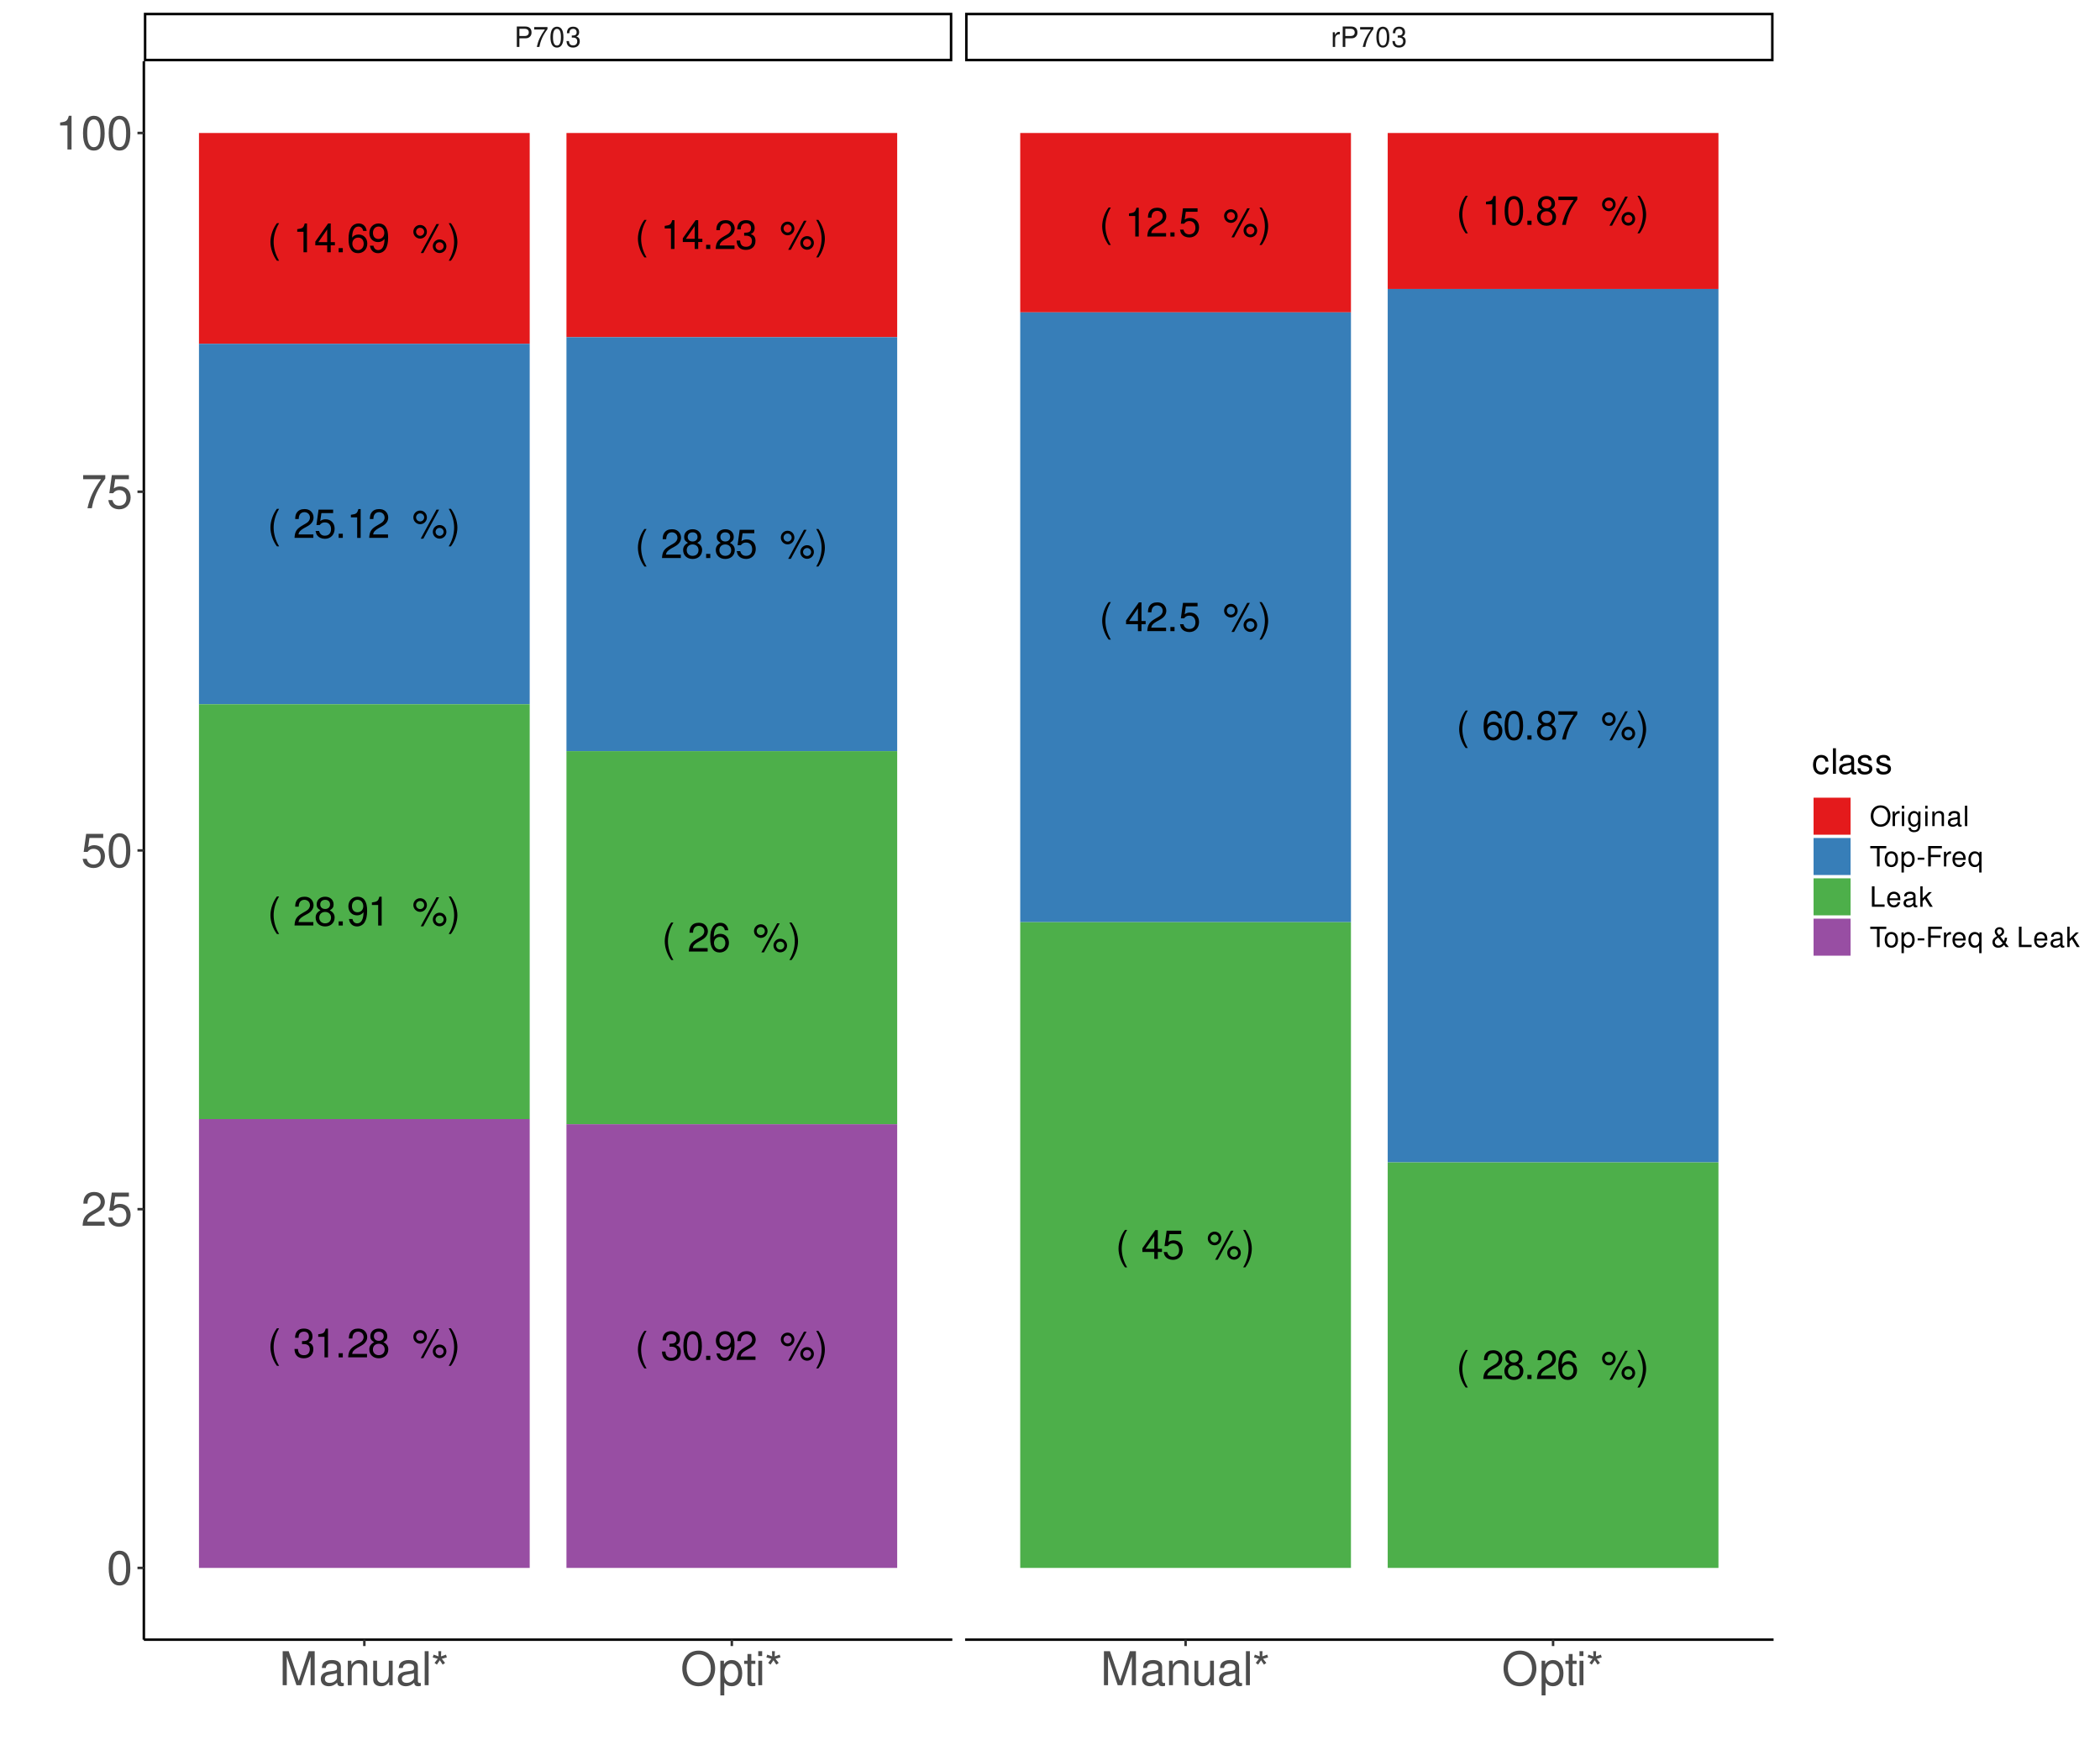 <?xml version="1.0" encoding="UTF-8"?>
<svg xmlns="http://www.w3.org/2000/svg" xmlns:xlink="http://www.w3.org/1999/xlink" width="900pt" height="750pt" viewBox="0 0 900 750" version="1.1">
<defs>
<g>
<symbol overflow="visible" id="glyph0-0">
<path style="stroke:none;" d=""/>
</symbol>
<symbol overflow="visible" id="glyph0-1">
<path style="stroke:none;" d="M 4.031 -12.453 C 2.328 -10.219 1.25 -7.109 1.25 -4.422 C 1.25 -1.719 2.328 1.391 4.031 3.625 L 4.969 3.625 C 3.469 1.172 2.625 -1.688 2.625 -4.422 C 2.625 -7.141 3.469 -10.031 4.969 -12.453 Z M 4.031 -12.453 "/>
</symbol>
<symbol overflow="visible" id="glyph0-2">
<path style="stroke:none;" d=""/>
</symbol>
<symbol overflow="visible" id="glyph0-3">
<path style="stroke:none;" d="M 4.422 -8.797 L 4.422 0 L 5.922 0 L 5.922 -12.344 L 4.938 -12.344 C 4.406 -10.453 4.062 -10.203 1.734 -9.891 L 1.734 -8.797 Z M 4.422 -8.797 "/>
</symbol>
<symbol overflow="visible" id="glyph0-4">
<path style="stroke:none;" d="M 5.578 -2.984 L 5.578 0 L 7.094 0 L 7.094 -2.984 L 8.875 -2.984 L 8.875 -4.344 L 7.094 -4.344 L 7.094 -12.344 L 5.984 -12.344 L 0.484 -4.578 L 0.484 -2.984 Z M 5.578 -4.344 L 1.797 -4.344 L 5.578 -9.781 Z M 5.578 -4.344 "/>
</symbol>
<symbol overflow="visible" id="glyph0-5">
<path style="stroke:none;" d="M 3.266 -1.781 L 1.484 -1.781 L 1.484 0 L 3.266 0 Z M 3.266 -1.781 "/>
</symbol>
<symbol overflow="visible" id="glyph0-6">
<path style="stroke:none;" d="M 8.5 -9.141 C 8.219 -11.156 6.922 -12.344 5.078 -12.344 C 3.734 -12.344 2.547 -11.703 1.828 -10.594 C 1.062 -9.375 0.734 -7.875 0.734 -5.641 C 0.734 -3.547 1.031 -2.234 1.766 -1.141 C 2.406 -0.141 3.469 0.391 4.797 0.391 C 7.109 0.391 8.766 -1.328 8.766 -3.734 C 8.766 -6.016 7.219 -7.609 5.062 -7.609 C 3.859 -7.609 2.922 -7.172 2.266 -6.266 C 2.281 -9.328 3.25 -11.016 4.969 -11.016 C 6.031 -11.016 6.766 -10.328 7 -9.141 Z M 4.875 -6.281 C 6.312 -6.281 7.219 -5.266 7.219 -3.625 C 7.219 -2.062 6.203 -0.938 4.812 -0.938 C 3.422 -0.938 2.359 -2.125 2.359 -3.688 C 2.359 -5.219 3.375 -6.281 4.875 -6.281 Z M 4.875 -6.281 "/>
</symbol>
<symbol overflow="visible" id="glyph0-7">
<path style="stroke:none;" d="M 0.906 -2.812 C 1.203 -0.797 2.5 0.391 4.344 0.391 C 5.688 0.391 6.875 -0.25 7.594 -1.359 C 8.344 -2.578 8.688 -4.078 8.688 -6.312 C 8.688 -8.406 8.391 -9.719 7.672 -10.812 C 7 -11.812 5.938 -12.344 4.609 -12.344 C 2.312 -12.344 0.656 -10.625 0.656 -8.234 C 0.656 -5.953 2.188 -4.359 4.375 -4.359 C 5.516 -4.359 6.375 -4.766 7.141 -5.703 C 7.125 -2.625 6.172 -0.938 4.438 -0.938 C 3.375 -0.938 2.641 -1.625 2.406 -2.812 Z M 4.594 -11.031 C 6 -11.031 7.047 -9.859 7.047 -8.266 C 7.047 -6.75 6.031 -5.688 4.547 -5.688 C 3.094 -5.688 2.188 -6.719 2.188 -8.344 C 2.188 -9.906 3.188 -11.031 4.594 -11.031 Z M 4.594 -11.031 "/>
</symbol>
<symbol overflow="visible" id="glyph0-8">
<path style="stroke:none;" d="M 3.406 -11.703 C 1.797 -11.703 0.5 -10.391 0.5 -8.781 C 0.5 -7.172 1.797 -5.859 3.422 -5.859 C 5 -5.859 6.312 -7.172 6.312 -8.75 C 6.312 -10.406 5.031 -11.703 3.406 -11.703 Z M 3.406 -10.5 C 4.375 -10.5 5.141 -9.734 5.141 -8.766 C 5.141 -7.828 4.359 -7.047 3.422 -7.047 C 2.453 -7.047 1.672 -7.828 1.672 -8.781 C 1.672 -9.734 2.438 -10.5 3.406 -10.5 Z M 10.406 -12.109 L 3.656 0.344 L 4.781 0.344 L 11.531 -12.109 Z M 11.75 -5.5 C 10.141 -5.5 8.844 -4.203 8.844 -2.594 C 8.844 -0.969 10.141 0.328 11.766 0.328 C 13.359 0.328 14.672 -0.969 14.672 -2.562 C 14.672 -4.203 13.391 -5.5 11.75 -5.5 Z M 11.75 -4.297 C 12.719 -4.297 13.484 -3.531 13.484 -2.562 C 13.484 -1.641 12.703 -0.875 11.766 -0.875 C 10.797 -0.875 10.031 -1.641 10.031 -2.594 C 10.031 -3.531 10.797 -4.297 11.75 -4.297 Z M 11.75 -4.297 "/>
</symbol>
<symbol overflow="visible" id="glyph0-9">
<path style="stroke:none;" d="M 1.594 3.625 C 3.297 1.391 4.375 -1.719 4.375 -4.406 C 4.375 -7.109 3.297 -10.219 1.594 -12.453 L 0.656 -12.453 C 2.156 -10 2.984 -7.141 2.984 -4.406 C 2.984 -1.688 2.156 1.203 0.656 3.625 Z M 1.594 3.625 "/>
</symbol>
<symbol overflow="visible" id="glyph0-10">
<path style="stroke:none;" d="M 8.641 -1.484 L 2.266 -1.484 C 2.422 -2.516 2.969 -3.156 4.453 -4.062 L 6.172 -5.016 C 7.859 -5.953 8.734 -7.219 8.734 -8.75 C 8.734 -9.766 8.312 -10.719 7.594 -11.391 C 6.875 -12.047 6 -12.344 4.844 -12.344 C 3.312 -12.344 2.172 -11.797 1.5 -10.734 C 1.078 -10.094 0.891 -9.328 0.859 -8.078 L 2.359 -8.078 C 2.406 -8.922 2.516 -9.406 2.719 -9.812 C 3.109 -10.578 3.891 -11.031 4.797 -11.031 C 6.172 -11.031 7.188 -10.047 7.188 -8.703 C 7.188 -7.719 6.625 -6.859 5.547 -6.25 L 3.984 -5.328 C 1.453 -3.875 0.719 -2.719 0.578 -0.016 L 8.641 -0.016 Z M 8.641 -1.484 "/>
</symbol>
<symbol overflow="visible" id="glyph0-11">
<path style="stroke:none;" d="M 8.125 -12.109 L 1.875 -12.109 L 0.969 -5.516 L 2.359 -5.516 C 3.062 -6.359 3.641 -6.641 4.594 -6.641 C 6.219 -6.641 7.219 -5.531 7.219 -3.734 C 7.219 -2 6.219 -0.938 4.578 -0.938 C 3.266 -0.938 2.453 -1.609 2.094 -2.969 L 0.594 -2.969 C 0.797 -1.984 0.969 -1.5 1.328 -1.062 C 2.016 -0.141 3.25 0.391 4.609 0.391 C 7.047 0.391 8.766 -1.391 8.766 -3.938 C 8.766 -6.344 7.172 -7.969 4.844 -7.969 C 4 -7.969 3.312 -7.75 2.609 -7.234 L 3.094 -10.625 L 8.125 -10.625 Z M 8.125 -12.109 "/>
</symbol>
<symbol overflow="visible" id="glyph0-12">
<path style="stroke:none;" d="M 6.672 -6.5 C 7.938 -7.281 8.328 -7.891 8.328 -9.047 C 8.328 -11 6.844 -12.344 4.703 -12.344 C 2.562 -12.344 1.062 -11 1.062 -9.062 C 1.062 -7.891 1.453 -7.297 2.703 -6.5 C 1.312 -5.812 0.625 -4.797 0.625 -3.438 C 0.625 -1.172 2.281 0.391 4.703 0.391 C 7.094 0.391 8.766 -1.172 8.766 -3.438 C 8.766 -4.797 8.078 -5.812 6.672 -6.5 Z M 4.703 -11.016 C 5.984 -11.016 6.797 -10.25 6.797 -9.016 C 6.797 -7.859 5.953 -7.094 4.703 -7.094 C 3.422 -7.094 2.594 -7.859 2.594 -9.047 C 2.594 -10.25 3.422 -11.016 4.703 -11.016 Z M 4.703 -5.828 C 6.203 -5.828 7.219 -4.828 7.219 -3.406 C 7.219 -1.906 6.219 -0.938 4.656 -0.938 C 3.188 -0.938 2.172 -1.953 2.172 -3.375 C 2.172 -4.844 3.172 -5.828 4.703 -5.828 Z M 4.703 -5.828 "/>
</symbol>
<symbol overflow="visible" id="glyph0-13">
<path style="stroke:none;" d="M 3.781 -5.688 L 4.594 -5.688 C 6.234 -5.688 7.109 -4.922 7.109 -3.438 C 7.109 -1.875 6.172 -0.938 4.609 -0.938 C 2.953 -0.938 2.156 -1.781 2.047 -3.594 L 0.547 -3.594 C 0.609 -2.594 0.781 -1.953 1.078 -1.406 C 1.703 -0.203 2.891 0.391 4.547 0.391 C 7.031 0.391 8.641 -1.109 8.641 -3.453 C 8.641 -5.016 8.047 -5.875 6.594 -6.391 C 7.719 -6.844 8.281 -7.703 8.281 -8.953 C 8.281 -11.062 6.906 -12.344 4.594 -12.344 C 2.156 -12.344 0.859 -10.984 0.797 -8.375 L 2.312 -8.375 C 2.328 -9.125 2.391 -9.547 2.578 -9.922 C 2.922 -10.625 3.672 -11.031 4.609 -11.031 C 5.938 -11.031 6.75 -10.234 6.75 -8.891 C 6.75 -8.031 6.438 -7.5 5.766 -7.203 C 5.359 -7.031 4.812 -6.969 3.781 -6.953 Z M 3.781 -5.688 "/>
</symbol>
<symbol overflow="visible" id="glyph0-14">
<path style="stroke:none;" d="M 4.703 -12.344 C 3.562 -12.344 2.547 -11.828 1.906 -11 C 1.125 -9.906 0.734 -8.266 0.734 -5.984 C 0.734 -1.812 2.094 0.391 4.703 0.391 C 7.266 0.391 8.656 -1.812 8.656 -5.875 C 8.656 -8.266 8.281 -9.875 7.484 -11 C 6.844 -11.859 5.844 -12.344 4.703 -12.344 Z M 4.703 -11.016 C 6.312 -11.016 7.125 -9.359 7.125 -6.016 C 7.125 -2.5 6.344 -0.859 4.656 -0.859 C 3.078 -0.859 2.266 -2.562 2.266 -5.953 C 2.266 -9.359 3.078 -11.016 4.703 -11.016 Z M 4.703 -11.016 "/>
</symbol>
<symbol overflow="visible" id="glyph0-15">
<path style="stroke:none;" d="M 8.875 -12.109 L 0.781 -12.109 L 0.781 -10.625 L 7.328 -10.625 C 4.438 -6.5 3.266 -3.984 2.359 0 L 3.969 0 C 4.625 -3.875 6.141 -7.203 8.875 -10.844 Z M 8.875 -12.109 "/>
</symbol>
<symbol overflow="visible" id="glyph1-0">
<path style="stroke:none;" d=""/>
</symbol>
<symbol overflow="visible" id="glyph1-1">
<path style="stroke:none;" d="M 2.203 -3.703 L 4.953 -3.703 C 5.641 -3.703 6.188 -3.906 6.641 -4.328 C 7.172 -4.812 7.406 -5.375 7.406 -6.188 C 7.406 -7.828 6.438 -8.75 4.703 -8.75 L 1.094 -8.75 L 1.094 0 L 2.203 0 Z M 2.203 -4.688 L 2.203 -7.766 L 4.531 -7.766 C 5.609 -7.766 6.234 -7.188 6.234 -6.234 C 6.234 -5.266 5.609 -4.688 4.531 -4.688 Z M 2.203 -4.688 "/>
</symbol>
<symbol overflow="visible" id="glyph1-2">
<path style="stroke:none;" d="M 6.234 -8.516 L 0.547 -8.516 L 0.547 -7.469 L 5.141 -7.469 C 3.125 -4.578 2.297 -2.797 1.656 0 L 2.781 0 C 3.25 -2.719 4.312 -5.062 6.234 -7.625 Z M 6.234 -8.516 "/>
</symbol>
<symbol overflow="visible" id="glyph1-3">
<path style="stroke:none;" d="M 3.297 -8.672 C 2.516 -8.672 1.781 -8.312 1.344 -7.734 C 0.797 -6.953 0.516 -5.812 0.516 -4.203 C 0.516 -1.266 1.469 0.281 3.297 0.281 C 5.094 0.281 6.078 -1.266 6.078 -4.125 C 6.078 -5.812 5.812 -6.938 5.25 -7.734 C 4.812 -8.328 4.109 -8.672 3.297 -8.672 Z M 3.297 -7.734 C 4.438 -7.734 5 -6.578 5 -4.219 C 5 -1.75 4.453 -0.594 3.281 -0.594 C 2.156 -0.594 1.594 -1.797 1.594 -4.188 C 1.594 -6.578 2.156 -7.734 3.297 -7.734 Z M 3.297 -7.734 "/>
</symbol>
<symbol overflow="visible" id="glyph1-4">
<path style="stroke:none;" d="M 2.656 -4 L 3.234 -4 C 4.375 -4 4.984 -3.453 4.984 -2.406 C 4.984 -1.312 4.328 -0.656 3.234 -0.656 C 2.078 -0.656 1.516 -1.25 1.438 -2.516 L 0.391 -2.516 C 0.438 -1.828 0.547 -1.375 0.75 -0.984 C 1.203 -0.141 2.031 0.281 3.188 0.281 C 4.938 0.281 6.078 -0.781 6.078 -2.422 C 6.078 -3.531 5.656 -4.125 4.625 -4.484 C 5.422 -4.812 5.812 -5.406 5.812 -6.281 C 5.812 -7.781 4.844 -8.672 3.234 -8.672 C 1.516 -8.672 0.594 -7.719 0.562 -5.875 L 1.625 -5.875 C 1.625 -6.406 1.688 -6.703 1.812 -6.969 C 2.047 -7.469 2.578 -7.75 3.234 -7.75 C 4.172 -7.75 4.734 -7.188 4.734 -6.25 C 4.734 -5.641 4.531 -5.266 4.062 -5.062 C 3.766 -4.938 3.391 -4.891 2.656 -4.891 Z M 2.656 -4 "/>
</symbol>
<symbol overflow="visible" id="glyph1-5">
<path style="stroke:none;" d="M 0.828 -6.281 L 0.828 0 L 1.844 0 L 1.844 -3.266 C 1.844 -4.781 2.469 -5.453 3.859 -5.406 L 3.859 -6.438 C 3.688 -6.453 3.594 -6.469 3.469 -6.469 C 2.812 -6.469 2.328 -6.078 1.75 -5.141 L 1.75 -6.281 Z M 0.828 -6.281 "/>
</symbol>
<symbol overflow="visible" id="glyph1-6">
<path style="stroke:none;" d="M 4.672 -8.891 C 2.156 -8.891 0.453 -7.047 0.453 -4.312 C 0.453 -1.562 2.141 0.281 4.688 0.281 C 5.75 0.281 6.688 -0.047 7.391 -0.641 C 8.344 -1.453 8.906 -2.812 8.906 -4.234 C 8.906 -7.062 7.234 -8.891 4.672 -8.891 Z M 4.672 -7.906 C 6.562 -7.906 7.781 -6.484 7.781 -4.266 C 7.781 -2.141 6.531 -0.703 4.688 -0.703 C 2.812 -0.703 1.578 -2.141 1.578 -4.312 C 1.578 -6.469 2.812 -7.906 4.672 -7.906 Z M 4.672 -7.906 "/>
</symbol>
<symbol overflow="visible" id="glyph1-7">
<path style="stroke:none;" d="M 1.797 -6.281 L 0.797 -6.281 L 0.797 0 L 1.797 0 Z M 1.797 -8.75 L 0.797 -8.75 L 0.797 -7.484 L 1.797 -7.484 Z M 1.797 -8.75 "/>
</symbol>
<symbol overflow="visible" id="glyph1-8">
<path style="stroke:none;" d="M 4.844 -6.281 L 4.844 -5.375 C 4.344 -6.125 3.797 -6.469 3 -6.469 C 1.469 -6.469 0.422 -5.047 0.422 -3.031 C 0.422 -1.984 0.672 -1.219 1.219 -0.578 C 1.688 -0.031 2.281 0.281 2.922 0.281 C 3.688 0.281 4.219 -0.062 4.75 -0.859 L 4.75 -0.531 C 4.75 1.156 4.281 1.781 3.031 1.781 C 2.188 1.781 1.734 1.438 1.641 0.719 L 0.625 0.719 C 0.719 1.891 1.641 2.609 3.016 2.609 C 3.938 2.609 4.703 2.312 5.109 1.812 C 5.594 1.219 5.766 0.438 5.766 -1.031 L 5.766 -6.281 Z M 3.094 -5.547 C 4.156 -5.547 4.75 -4.656 4.75 -3.062 C 4.75 -1.531 4.141 -0.641 3.094 -0.641 C 2.062 -0.641 1.469 -1.547 1.469 -3.094 C 1.469 -4.625 2.062 -5.547 3.094 -5.547 Z M 3.094 -5.547 "/>
</symbol>
<symbol overflow="visible" id="glyph1-9">
<path style="stroke:none;" d="M 0.844 -6.281 L 0.844 0 L 1.844 0 L 1.844 -3.469 C 1.844 -4.75 2.516 -5.594 3.547 -5.594 C 4.344 -5.594 4.844 -5.109 4.844 -4.359 L 4.844 0 L 5.844 0 L 5.844 -4.75 C 5.844 -5.797 5.062 -6.469 3.859 -6.469 C 2.922 -6.469 2.312 -6.109 1.766 -5.234 L 1.766 -6.281 Z M 0.844 -6.281 "/>
</symbol>
<symbol overflow="visible" id="glyph1-10">
<path style="stroke:none;" d="M 6.422 -0.594 C 6.312 -0.562 6.266 -0.562 6.203 -0.562 C 5.859 -0.562 5.656 -0.75 5.656 -1.062 L 5.656 -4.75 C 5.656 -5.875 4.844 -6.469 3.297 -6.469 C 2.375 -6.469 1.641 -6.203 1.219 -5.734 C 0.922 -5.406 0.797 -5.047 0.781 -4.422 L 1.781 -4.422 C 1.875 -5.203 2.328 -5.547 3.266 -5.547 C 4.172 -5.547 4.672 -5.203 4.672 -4.609 L 4.672 -4.344 C 4.656 -3.906 4.438 -3.75 3.625 -3.641 C 2.203 -3.469 1.984 -3.422 1.609 -3.266 C 0.875 -2.953 0.5 -2.406 0.5 -1.578 C 0.5 -0.438 1.297 0.281 2.562 0.281 C 3.359 0.281 4 0 4.703 -0.641 C 4.781 0 5.094 0.281 5.734 0.281 C 5.953 0.281 6.078 0.25 6.422 0.172 Z M 4.672 -1.984 C 4.672 -1.641 4.578 -1.438 4.266 -1.156 C 3.859 -0.797 3.375 -0.594 2.781 -0.594 C 2 -0.594 1.547 -0.969 1.547 -1.609 C 1.547 -2.266 1.984 -2.609 3.062 -2.766 C 4.125 -2.906 4.328 -2.953 4.672 -3.109 Z M 4.672 -1.984 "/>
</symbol>
<symbol overflow="visible" id="glyph1-11">
<path style="stroke:none;" d="M 1.828 -8.75 L 0.812 -8.75 L 0.812 0 L 1.828 0 Z M 1.828 -8.75 "/>
</symbol>
<symbol overflow="visible" id="glyph1-12">
<path style="stroke:none;" d="M 4.25 -7.766 L 7.109 -7.766 L 7.109 -8.75 L 0.25 -8.75 L 0.25 -7.766 L 3.125 -7.766 L 3.125 0 L 4.25 0 Z M 4.25 -7.766 "/>
</symbol>
<symbol overflow="visible" id="glyph1-13">
<path style="stroke:none;" d="M 3.266 -6.469 C 1.484 -6.469 0.438 -5.203 0.438 -3.094 C 0.438 -0.969 1.484 0.281 3.281 0.281 C 5.047 0.281 6.125 -0.984 6.125 -3.047 C 6.125 -5.234 5.094 -6.469 3.266 -6.469 Z M 3.281 -5.547 C 4.406 -5.547 5.078 -4.625 5.078 -3.062 C 5.078 -1.578 4.375 -0.641 3.281 -0.641 C 2.156 -0.641 1.469 -1.578 1.469 -3.094 C 1.469 -4.625 2.156 -5.547 3.281 -5.547 Z M 3.281 -5.547 "/>
</symbol>
<symbol overflow="visible" id="glyph1-14">
<path style="stroke:none;" d="M 0.641 2.609 L 1.656 2.609 L 1.656 -0.656 C 2.188 -0.016 2.766 0.281 3.594 0.281 C 5.219 0.281 6.281 -1.031 6.281 -3.031 C 6.281 -5.141 5.25 -6.469 3.578 -6.469 C 2.719 -6.469 2.047 -6.078 1.578 -5.344 L 1.578 -6.281 L 0.641 -6.281 Z M 3.406 -5.531 C 4.516 -5.531 5.234 -4.562 5.234 -3.062 C 5.234 -1.625 4.5 -0.656 3.406 -0.656 C 2.344 -0.656 1.656 -1.625 1.656 -3.094 C 1.656 -4.578 2.344 -5.531 3.406 -5.531 Z M 3.406 -5.531 "/>
</symbol>
<symbol overflow="visible" id="glyph1-15">
<path style="stroke:none;" d="M 3.406 -3.75 L 0.547 -3.75 L 0.547 -2.875 L 3.406 -2.875 Z M 3.406 -3.75 "/>
</symbol>
<symbol overflow="visible" id="glyph1-16">
<path style="stroke:none;" d="M 2.203 -3.984 L 6.375 -3.984 L 6.375 -4.969 L 2.203 -4.969 L 2.203 -7.766 L 6.953 -7.766 L 6.953 -8.75 L 1.078 -8.75 L 1.078 0 L 2.203 0 Z M 2.203 -3.984 "/>
</symbol>
<symbol overflow="visible" id="glyph1-17">
<path style="stroke:none;" d="M 6.156 -2.812 C 6.156 -3.766 6.078 -4.344 5.906 -4.812 C 5.5 -5.844 4.531 -6.469 3.359 -6.469 C 1.609 -6.469 0.484 -5.141 0.484 -3.062 C 0.484 -0.984 1.562 0.281 3.344 0.281 C 4.781 0.281 5.766 -0.547 6.031 -1.906 L 5.016 -1.906 C 4.734 -1.078 4.172 -0.641 3.375 -0.641 C 2.734 -0.641 2.203 -0.938 1.859 -1.469 C 1.625 -1.828 1.531 -2.188 1.531 -2.812 Z M 1.547 -3.625 C 1.625 -4.781 2.344 -5.547 3.344 -5.547 C 4.375 -5.547 5.078 -4.75 5.078 -3.625 Z M 1.547 -3.625 "/>
</symbol>
<symbol overflow="visible" id="glyph1-18">
<path style="stroke:none;" d="M 5.938 2.609 L 5.938 -6.281 L 5.047 -6.281 L 5.047 -5.453 C 4.578 -6.109 3.875 -6.469 3.047 -6.469 C 1.391 -6.469 0.312 -5.109 0.312 -3.031 C 0.312 -0.984 1.328 0.281 3 0.281 C 3.875 0.281 4.469 -0.031 4.938 -0.719 L 4.938 2.609 Z M 3.188 -5.531 C 4.266 -5.531 4.938 -4.578 4.938 -3.062 C 4.938 -1.625 4.25 -0.656 3.188 -0.656 C 2.094 -0.656 1.359 -1.625 1.359 -3.094 C 1.359 -4.562 2.094 -5.531 3.188 -5.531 Z M 3.188 -5.531 "/>
</symbol>
<symbol overflow="visible" id="glyph1-19">
<path style="stroke:none;" d="M 2.078 -8.75 L 0.953 -8.75 L 0.953 0 L 6.391 0 L 6.391 -0.984 L 2.078 -0.984 Z M 2.078 -8.75 "/>
</symbol>
<symbol overflow="visible" id="glyph1-20">
<path style="stroke:none;" d="M 1.688 -8.75 L 0.703 -8.75 L 0.703 0 L 1.688 0 L 1.688 -2.453 L 2.656 -3.406 L 4.781 0 L 6.031 0 L 3.453 -4.109 L 5.641 -6.281 L 4.359 -6.281 L 1.688 -3.625 Z M 1.688 -8.75 "/>
</symbol>
<symbol overflow="visible" id="glyph1-21">
<path style="stroke:none;" d=""/>
</symbol>
<symbol overflow="visible" id="glyph1-22">
<path style="stroke:none;" d="M 5.922 -4.016 C 5.922 -3.578 5.781 -3 5.547 -2.578 L 3.953 -4.531 C 5.203 -5.25 5.609 -5.766 5.609 -6.625 C 5.609 -7.734 4.781 -8.516 3.641 -8.516 C 2.5 -8.516 1.594 -7.688 1.594 -6.625 C 1.594 -6.062 1.812 -5.609 2.562 -4.672 C 1.062 -3.797 0.625 -3.219 0.625 -2.109 C 0.625 -0.672 1.609 0.281 3.078 0.281 C 3.688 0.281 4.234 0.125 4.672 -0.141 C 4.922 -0.312 5.125 -0.484 5.594 -0.938 L 6.344 0 L 7.641 0 L 6.188 -1.812 C 6.625 -2.5 6.875 -3.281 6.875 -4.016 Z M 3.422 -5.172 C 2.688 -6.016 2.578 -6.203 2.578 -6.641 C 2.578 -7.266 2.984 -7.672 3.609 -7.672 C 4.219 -7.672 4.656 -7.234 4.656 -6.641 C 4.656 -6.125 4.328 -5.734 3.422 -5.172 Z M 5.016 -1.641 C 4.344 -0.938 3.828 -0.656 3.203 -0.656 C 2.344 -0.656 1.625 -1.344 1.625 -2.203 C 1.625 -2.875 2 -3.344 3.094 -4.047 Z M 5.016 -1.641 "/>
</symbol>
<symbol overflow="visible" id="glyph2-0">
<path style="stroke:none;" d=""/>
</symbol>
<symbol overflow="visible" id="glyph2-1">
<path style="stroke:none;" d="M 9.359 0 L 13.453 -12.219 L 13.453 0 L 15.219 0 L 15.219 -14.578 L 12.641 -14.578 L 8.406 -1.875 L 4.078 -14.578 L 1.5 -14.578 L 1.5 0 L 3.266 0 L 3.266 -12.219 L 7.406 0 Z M 9.359 0 "/>
</symbol>
<symbol overflow="visible" id="glyph2-2">
<path style="stroke:none;" d="M 10.703 -0.984 C 10.516 -0.938 10.438 -0.938 10.344 -0.938 C 9.766 -0.938 9.438 -1.234 9.438 -1.766 L 9.438 -7.922 C 9.438 -9.781 8.078 -10.781 5.5 -10.781 C 3.953 -10.781 2.734 -10.344 2.016 -9.562 C 1.547 -9.016 1.344 -8.422 1.297 -7.375 L 2.984 -7.375 C 3.125 -8.656 3.875 -9.234 5.438 -9.234 C 6.953 -9.234 7.781 -8.688 7.781 -7.688 L 7.781 -7.234 C 7.766 -6.516 7.406 -6.266 6.047 -6.078 C 3.688 -5.781 3.312 -5.703 2.688 -5.438 C 1.453 -4.922 0.844 -4 0.844 -2.641 C 0.844 -0.734 2.156 0.453 4.281 0.453 C 5.594 0.453 6.656 0 7.844 -1.078 C 7.953 0 8.484 0.453 9.562 0.453 C 9.922 0.453 10.141 0.422 10.703 0.281 Z M 7.781 -3.297 C 7.781 -2.734 7.625 -2.406 7.125 -1.938 C 6.438 -1.312 5.625 -1 4.641 -1 C 3.344 -1 2.578 -1.625 2.578 -2.688 C 2.578 -3.781 3.297 -4.344 5.094 -4.594 C 6.875 -4.844 7.219 -4.922 7.781 -5.188 Z M 7.781 -3.297 "/>
</symbol>
<symbol overflow="visible" id="glyph2-3">
<path style="stroke:none;" d="M 1.406 -10.484 L 1.406 0 L 3.078 0 L 3.078 -5.781 C 3.078 -7.922 4.203 -9.312 5.922 -9.312 C 7.234 -9.312 8.078 -8.516 8.078 -7.266 L 8.078 0 L 9.734 0 L 9.734 -7.922 C 9.734 -9.656 8.438 -10.781 6.422 -10.781 C 4.859 -10.781 3.859 -10.188 2.938 -8.719 L 2.938 -10.484 Z M 1.406 -10.484 "/>
</symbol>
<symbol overflow="visible" id="glyph2-4">
<path style="stroke:none;" d="M 9.641 0 L 9.641 -10.484 L 7.984 -10.484 L 7.984 -4.547 C 7.984 -2.406 6.859 -1 5.125 -1 C 3.797 -1 2.953 -1.797 2.953 -3.062 L 2.953 -10.484 L 1.297 -10.484 L 1.297 -2.406 C 1.297 -0.656 2.594 0.453 4.641 0.453 C 6.188 0.453 7.156 -0.078 8.141 -1.453 L 8.141 0 Z M 9.641 0 "/>
</symbol>
<symbol overflow="visible" id="glyph2-5">
<path style="stroke:none;" d="M 3.047 -14.578 L 1.359 -14.578 L 1.359 0 L 3.047 0 Z M 3.047 -14.578 "/>
</symbol>
<symbol overflow="visible" id="glyph2-6">
<path style="stroke:none;" d="M 3.203 -14.578 L 3.297 -12.344 L 1.188 -13.094 L 0.797 -11.922 L 2.953 -11.312 L 1.578 -9.547 L 2.578 -8.812 L 3.844 -10.688 L 5.078 -8.812 L 6.094 -9.547 L 4.703 -11.312 L 6.859 -11.922 L 6.484 -13.094 L 4.359 -12.344 L 4.453 -14.578 Z M 3.203 -14.578 "/>
</symbol>
<symbol overflow="visible" id="glyph2-7">
<path style="stroke:none;" d="M 7.781 -14.812 C 3.594 -14.812 0.766 -11.734 0.766 -7.188 C 0.766 -2.594 3.578 0.453 7.797 0.453 C 9.578 0.453 11.141 -0.078 12.312 -1.078 C 13.906 -2.422 14.844 -4.688 14.844 -7.062 C 14.844 -11.766 12.062 -14.812 7.781 -14.812 Z M 7.781 -13.188 C 10.938 -13.188 12.984 -10.797 12.984 -7.094 C 12.984 -3.578 10.875 -1.188 7.797 -1.188 C 4.688 -1.188 2.625 -3.578 2.625 -7.188 C 2.625 -10.781 4.688 -13.188 7.781 -13.188 Z M 7.781 -13.188 "/>
</symbol>
<symbol overflow="visible" id="glyph2-8">
<path style="stroke:none;" d="M 1.078 4.359 L 2.766 4.359 L 2.766 -1.094 C 3.641 -0.016 4.625 0.453 5.984 0.453 C 8.703 0.453 10.453 -1.719 10.453 -5.062 C 10.453 -8.578 8.734 -10.781 5.953 -10.781 C 4.547 -10.781 3.406 -10.141 2.625 -8.906 L 2.625 -10.484 L 1.078 -10.484 Z M 5.688 -9.219 C 7.516 -9.219 8.719 -7.594 8.719 -5.094 C 8.719 -2.719 7.5 -1.094 5.688 -1.094 C 3.906 -1.094 2.766 -2.703 2.766 -5.156 C 2.766 -7.625 3.906 -9.219 5.688 -9.219 Z M 5.688 -9.219 "/>
</symbol>
<symbol overflow="visible" id="glyph2-9">
<path style="stroke:none;" d="M 5.078 -10.484 L 3.359 -10.484 L 3.359 -13.359 L 1.703 -13.359 L 1.703 -10.484 L 0.281 -10.484 L 0.281 -9.125 L 1.703 -9.125 L 1.703 -1.203 C 1.703 -0.125 2.422 0.453 3.719 0.453 C 4.156 0.453 4.516 0.422 5.078 0.312 L 5.078 -1.078 C 4.844 -1.016 4.625 -1 4.281 -1 C 3.562 -1 3.359 -1.203 3.359 -1.938 L 3.359 -9.125 L 5.078 -9.125 Z M 5.078 -10.484 "/>
</symbol>
<symbol overflow="visible" id="glyph2-10">
<path style="stroke:none;" d="M 3 -10.484 L 1.344 -10.484 L 1.344 0 L 3 0 Z M 3 -14.578 L 1.312 -14.578 L 1.312 -12.484 L 3 -12.484 Z M 3 -14.578 "/>
</symbol>
<symbol overflow="visible" id="glyph2-11">
<path style="stroke:none;" d="M 5.5 -14.453 C 4.188 -14.453 2.984 -13.859 2.234 -12.875 C 1.312 -11.594 0.859 -9.688 0.859 -7 C 0.859 -2.125 2.453 0.453 5.5 0.453 C 8.5 0.453 10.141 -2.125 10.141 -6.875 C 10.141 -9.688 9.703 -11.562 8.766 -12.875 C 8.016 -13.875 6.844 -14.453 5.5 -14.453 Z M 5.5 -12.906 C 7.406 -12.906 8.344 -10.953 8.344 -7.047 C 8.344 -2.922 7.422 -1 5.453 -1 C 3.594 -1 2.656 -3 2.656 -6.984 C 2.656 -10.953 3.594 -12.906 5.5 -12.906 Z M 5.5 -12.906 "/>
</symbol>
<symbol overflow="visible" id="glyph2-12">
<path style="stroke:none;" d="M 10.125 -1.734 L 2.656 -1.734 C 2.844 -2.938 3.484 -3.703 5.219 -4.766 L 7.219 -5.875 C 9.203 -6.984 10.219 -8.453 10.219 -10.234 C 10.219 -11.438 9.734 -12.562 8.906 -13.344 C 8.062 -14.094 7.016 -14.453 5.688 -14.453 C 3.875 -14.453 2.547 -13.812 1.766 -12.578 C 1.266 -11.812 1.047 -10.922 1 -9.453 L 2.766 -9.453 C 2.812 -10.438 2.938 -11.016 3.188 -11.5 C 3.641 -12.375 4.562 -12.922 5.625 -12.922 C 7.219 -12.922 8.422 -11.766 8.422 -10.203 C 8.422 -9.047 7.766 -8.047 6.5 -7.312 L 4.656 -6.234 C 1.703 -4.547 0.844 -3.188 0.688 -0.016 L 10.125 -0.016 Z M 10.125 -1.734 "/>
</symbol>
<symbol overflow="visible" id="glyph2-13">
<path style="stroke:none;" d="M 9.516 -14.188 L 2.203 -14.188 L 1.141 -6.453 L 2.766 -6.453 C 3.578 -7.438 4.266 -7.781 5.375 -7.781 C 7.281 -7.781 8.453 -6.484 8.453 -4.375 C 8.453 -2.344 7.281 -1.094 5.359 -1.094 C 3.812 -1.094 2.875 -1.875 2.453 -3.484 L 0.703 -3.484 C 0.938 -2.312 1.141 -1.766 1.562 -1.234 C 2.359 -0.156 3.797 0.453 5.406 0.453 C 8.266 0.453 10.266 -1.625 10.266 -4.625 C 10.266 -7.422 8.406 -9.344 5.688 -9.344 C 4.688 -9.344 3.875 -9.078 3.062 -8.484 L 3.625 -12.438 L 9.516 -12.438 Z M 9.516 -14.188 "/>
</symbol>
<symbol overflow="visible" id="glyph2-14">
<path style="stroke:none;" d="M 10.406 -14.188 L 0.922 -14.188 L 0.922 -12.438 L 8.578 -12.438 C 5.203 -7.625 3.812 -4.656 2.766 0 L 4.641 0 C 5.422 -4.547 7.203 -8.438 10.406 -12.703 Z M 10.406 -14.188 "/>
</symbol>
<symbol overflow="visible" id="glyph2-15">
<path style="stroke:none;" d="M 5.188 -10.297 L 5.188 0 L 6.938 0 L 6.938 -14.453 L 5.781 -14.453 C 5.156 -12.234 4.766 -11.938 2.047 -11.578 L 2.047 -10.297 Z M 5.188 -10.297 "/>
</symbol>
<symbol overflow="visible" id="glyph3-0">
<path style="stroke:none;" d=""/>
</symbol>
<symbol overflow="visible" id="glyph3-1">
<path style="stroke:none;" d="M 7.062 -5.219 C 7 -5.984 6.844 -6.484 6.547 -6.922 C 6 -7.656 5.062 -8.078 3.953 -8.078 C 1.828 -8.078 0.469 -6.406 0.469 -3.797 C 0.469 -1.266 1.812 0.344 3.938 0.344 C 5.812 0.344 7 -0.781 7.156 -2.703 L 5.891 -2.703 C 5.688 -1.438 5.047 -0.812 3.969 -0.812 C 2.594 -0.812 1.766 -1.938 1.766 -3.797 C 1.766 -5.766 2.578 -6.938 3.938 -6.938 C 5 -6.938 5.656 -6.312 5.812 -5.219 Z M 7.062 -5.219 "/>
</symbol>
<symbol overflow="visible" id="glyph3-2">
<path style="stroke:none;" d="M 2.281 -10.938 L 1.016 -10.938 L 1.016 0 L 2.281 0 Z M 2.281 -10.938 "/>
</symbol>
<symbol overflow="visible" id="glyph3-3">
<path style="stroke:none;" d="M 8.031 -0.734 C 7.891 -0.703 7.828 -0.703 7.75 -0.703 C 7.312 -0.703 7.078 -0.938 7.078 -1.312 L 7.078 -5.938 C 7.078 -7.328 6.062 -8.078 4.125 -8.078 C 2.969 -8.078 2.062 -7.75 1.516 -7.172 C 1.156 -6.766 1 -6.312 0.969 -5.531 L 2.234 -5.531 C 2.344 -6.5 2.906 -6.938 4.078 -6.938 C 5.219 -6.938 5.828 -6.516 5.828 -5.766 L 5.828 -5.438 C 5.812 -4.891 5.547 -4.688 4.531 -4.562 C 2.766 -4.328 2.484 -4.281 2.016 -4.078 C 1.094 -3.688 0.625 -3 0.625 -1.984 C 0.625 -0.562 1.625 0.344 3.203 0.344 C 4.203 0.344 5 0 5.875 -0.812 C 5.969 0 6.359 0.344 7.172 0.344 C 7.438 0.344 7.609 0.312 8.031 0.203 Z M 5.828 -2.469 C 5.828 -2.062 5.719 -1.797 5.344 -1.453 C 4.828 -0.984 4.219 -0.75 3.484 -0.75 C 2.5 -0.75 1.938 -1.219 1.938 -2.016 C 1.938 -2.828 2.469 -3.25 3.828 -3.453 C 5.156 -3.625 5.422 -3.688 5.828 -3.891 Z M 5.828 -2.469 "/>
</symbol>
<symbol overflow="visible" id="glyph3-4">
<path style="stroke:none;" d="M 6.562 -5.672 C 6.562 -7.219 5.531 -8.078 3.719 -8.078 C 1.891 -8.078 0.703 -7.141 0.703 -5.688 C 0.703 -4.453 1.328 -3.875 3.188 -3.422 L 4.359 -3.141 C 5.234 -2.922 5.578 -2.609 5.578 -2.062 C 5.578 -1.312 4.844 -0.812 3.75 -0.812 C 3.078 -0.812 2.5 -1 2.188 -1.328 C 2 -1.562 1.906 -1.781 1.828 -2.344 L 0.516 -2.344 C 0.562 -0.531 1.594 0.344 3.641 0.344 C 5.625 0.344 6.891 -0.625 6.891 -2.141 C 6.891 -3.312 6.219 -3.953 4.672 -4.328 L 3.469 -4.625 C 2.438 -4.859 2.016 -5.188 2.016 -5.75 C 2.016 -6.484 2.656 -6.938 3.672 -6.938 C 4.688 -6.938 5.219 -6.5 5.25 -5.672 Z M 6.562 -5.672 "/>
</symbol>
</g>
<clipPath id="clip1">
  <path d="M 61.652 26.246 L 408.137 26.246 L 408.137 702.598 L 61.652 702.598 Z M 61.652 26.246 "/>
</clipPath>
<clipPath id="clip2">
  <path d="M 413.617 26.246 L 760.102 26.246 L 760.102 702.598 L 413.617 702.598 Z M 413.617 26.246 "/>
</clipPath>
<clipPath id="clip3">
  <path d="M 61.652 5.48 L 408.137 5.48 L 408.137 26.246 L 61.652 26.246 Z M 61.652 5.48 "/>
</clipPath>
<clipPath id="clip4">
  <path d="M 413.617 5.48 L 760.102 5.48 L 760.102 26.246 L 413.617 26.246 Z M 413.617 5.48 "/>
</clipPath>
</defs>
<g id="surface3025">
<rect x="0" y="0" width="900" height="750" style="fill:rgb(100%,100%,100%);fill-opacity:1;stroke:none;"/>
<rect x="0" y="0" width="900" height="750" style="fill:rgb(100%,100%,100%);fill-opacity:1;stroke:none;"/>
<path style="fill:none;stroke-width:1.067;stroke-linecap:round;stroke-linejoin:round;stroke:rgb(100%,100%,100%);stroke-opacity:1;stroke-miterlimit:10;" d="M 0 750 L 900 750 L 900 0 L 0 0 Z M 0 750 "/>
<g clip-path="url(#clip1)" clip-rule="nonzero">
<path style=" stroke:none;fill-rule:nonzero;fill:rgb(100%,100%,100%);fill-opacity:1;" d="M 61.652 702.598 L 408.137 702.598 L 408.137 26.246 L 61.652 26.246 Z M 61.652 702.598 "/>
</g>
<path style=" stroke:none;fill-rule:nonzero;fill:rgb(89.412%,10.196%,10.98%);fill-opacity:1;" d="M 85.273 147.312 L 227.016 147.312 L 227.016 56.988 L 85.273 56.988 Z M 85.273 147.312 "/>
<path style=" stroke:none;fill-rule:nonzero;fill:rgb(21.569%,49.412%,72.157%);fill-opacity:1;" d="M 85.273 301.77 L 227.016 301.77 L 227.016 147.316 L 85.273 147.316 Z M 85.273 301.77 "/>
<path style=" stroke:none;fill-rule:nonzero;fill:rgb(30.196%,68.627%,29.02%);fill-opacity:1;" d="M 85.273 479.527 L 227.016 479.527 L 227.016 301.77 L 85.273 301.77 Z M 85.273 479.527 "/>
<path style=" stroke:none;fill-rule:nonzero;fill:rgb(59.608%,30.588%,63.922%);fill-opacity:1;" d="M 85.273 671.855 L 227.016 671.855 L 227.016 479.523 L 85.273 479.523 Z M 85.273 671.855 "/>
<path style=" stroke:none;fill-rule:nonzero;fill:rgb(89.412%,10.196%,10.98%);fill-opacity:1;" d="M 242.77 144.484 L 384.512 144.484 L 384.512 56.988 L 242.77 56.988 Z M 242.77 144.484 "/>
<path style=" stroke:none;fill-rule:nonzero;fill:rgb(21.569%,49.412%,72.157%);fill-opacity:1;" d="M 242.77 321.875 L 384.512 321.875 L 384.512 144.484 L 242.77 144.484 Z M 242.77 321.875 "/>
<path style=" stroke:none;fill-rule:nonzero;fill:rgb(30.196%,68.627%,29.02%);fill-opacity:1;" d="M 242.77 481.738 L 384.512 481.738 L 384.512 321.875 L 242.77 321.875 Z M 242.77 481.738 "/>
<path style=" stroke:none;fill-rule:nonzero;fill:rgb(59.608%,30.588%,63.922%);fill-opacity:1;" d="M 242.77 671.855 L 384.512 671.855 L 384.512 481.738 L 242.77 481.738 Z M 242.77 671.855 "/>
<g style="fill:rgb(0%,0%,0%);fill-opacity:1;">
  <use xlink:href="#glyph0-1" x="114.648" y="108.098"/>
  <use xlink:href="#glyph0-2" x="120.648" y="108.098"/>
  <use xlink:href="#glyph0-3" x="125.648" y="108.098"/>
  <use xlink:href="#glyph0-4" x="134.648" y="108.098"/>
  <use xlink:href="#glyph0-5" x="143.648" y="108.098"/>
  <use xlink:href="#glyph0-6" x="148.648" y="108.098"/>
  <use xlink:href="#glyph0-7" x="157.648" y="108.098"/>
  <use xlink:href="#glyph0-2" x="166.648" y="108.098"/>
  <use xlink:href="#glyph0-2" x="171.648" y="108.098"/>
  <use xlink:href="#glyph0-8" x="176.648" y="108.098"/>
  <use xlink:href="#glyph0-9" x="191.648" y="108.098"/>
</g>
<g style="fill:rgb(0%,0%,0%);fill-opacity:1;">
  <use xlink:href="#glyph0-1" x="114.648" y="230.484"/>
  <use xlink:href="#glyph0-2" x="120.648" y="230.484"/>
  <use xlink:href="#glyph0-10" x="125.648" y="230.484"/>
  <use xlink:href="#glyph0-11" x="134.648" y="230.484"/>
  <use xlink:href="#glyph0-5" x="143.648" y="230.484"/>
  <use xlink:href="#glyph0-3" x="148.648" y="230.484"/>
  <use xlink:href="#glyph0-10" x="157.648" y="230.484"/>
  <use xlink:href="#glyph0-2" x="166.648" y="230.484"/>
  <use xlink:href="#glyph0-2" x="171.648" y="230.484"/>
  <use xlink:href="#glyph0-8" x="176.648" y="230.484"/>
  <use xlink:href="#glyph0-9" x="191.648" y="230.484"/>
</g>
<g style="fill:rgb(0%,0%,0%);fill-opacity:1;">
  <use xlink:href="#glyph0-1" x="114.648" y="396.594"/>
  <use xlink:href="#glyph0-2" x="120.648" y="396.594"/>
  <use xlink:href="#glyph0-10" x="125.648" y="396.594"/>
  <use xlink:href="#glyph0-12" x="134.648" y="396.594"/>
  <use xlink:href="#glyph0-5" x="143.648" y="396.594"/>
  <use xlink:href="#glyph0-7" x="148.648" y="396.594"/>
  <use xlink:href="#glyph0-3" x="157.648" y="396.594"/>
  <use xlink:href="#glyph0-2" x="166.648" y="396.594"/>
  <use xlink:href="#glyph0-2" x="171.648" y="396.594"/>
  <use xlink:href="#glyph0-8" x="176.648" y="396.594"/>
  <use xlink:href="#glyph0-9" x="191.648" y="396.594"/>
</g>
<g style="fill:rgb(0%,0%,0%);fill-opacity:1;">
  <use xlink:href="#glyph0-1" x="114.648" y="581.637"/>
  <use xlink:href="#glyph0-2" x="120.648" y="581.637"/>
  <use xlink:href="#glyph0-13" x="125.648" y="581.637"/>
  <use xlink:href="#glyph0-3" x="134.648" y="581.637"/>
  <use xlink:href="#glyph0-5" x="143.648" y="581.637"/>
  <use xlink:href="#glyph0-10" x="148.648" y="581.637"/>
  <use xlink:href="#glyph0-12" x="157.648" y="581.637"/>
  <use xlink:href="#glyph0-2" x="166.648" y="581.637"/>
  <use xlink:href="#glyph0-2" x="171.648" y="581.637"/>
  <use xlink:href="#glyph0-8" x="176.648" y="581.637"/>
  <use xlink:href="#glyph0-9" x="191.648" y="581.637"/>
</g>
<g style="fill:rgb(0%,0%,0%);fill-opacity:1;">
  <use xlink:href="#glyph0-1" x="272.141" y="106.684"/>
  <use xlink:href="#glyph0-2" x="278.141" y="106.684"/>
  <use xlink:href="#glyph0-3" x="283.141" y="106.684"/>
  <use xlink:href="#glyph0-4" x="292.141" y="106.684"/>
  <use xlink:href="#glyph0-5" x="301.141" y="106.684"/>
  <use xlink:href="#glyph0-10" x="306.141" y="106.684"/>
  <use xlink:href="#glyph0-13" x="315.141" y="106.684"/>
  <use xlink:href="#glyph0-2" x="324.141" y="106.684"/>
  <use xlink:href="#glyph0-2" x="329.141" y="106.684"/>
  <use xlink:href="#glyph0-8" x="334.141" y="106.684"/>
  <use xlink:href="#glyph0-9" x="349.141" y="106.684"/>
</g>
<g style="fill:rgb(0%,0%,0%);fill-opacity:1;">
  <use xlink:href="#glyph0-1" x="272.141" y="239.125"/>
  <use xlink:href="#glyph0-2" x="278.141" y="239.125"/>
  <use xlink:href="#glyph0-10" x="283.141" y="239.125"/>
  <use xlink:href="#glyph0-12" x="292.141" y="239.125"/>
  <use xlink:href="#glyph0-5" x="301.141" y="239.125"/>
  <use xlink:href="#glyph0-12" x="306.141" y="239.125"/>
  <use xlink:href="#glyph0-11" x="315.141" y="239.125"/>
  <use xlink:href="#glyph0-2" x="324.141" y="239.125"/>
  <use xlink:href="#glyph0-2" x="329.141" y="239.125"/>
  <use xlink:href="#glyph0-8" x="334.141" y="239.125"/>
  <use xlink:href="#glyph0-9" x="349.141" y="239.125"/>
</g>
<g style="fill:rgb(0%,0%,0%);fill-opacity:1;">
  <use xlink:href="#glyph0-1" x="283.641" y="407.754"/>
  <use xlink:href="#glyph0-2" x="289.641" y="407.754"/>
  <use xlink:href="#glyph0-10" x="294.641" y="407.754"/>
  <use xlink:href="#glyph0-6" x="303.641" y="407.754"/>
  <use xlink:href="#glyph0-2" x="312.641" y="407.754"/>
  <use xlink:href="#glyph0-2" x="317.641" y="407.754"/>
  <use xlink:href="#glyph0-8" x="322.641" y="407.754"/>
  <use xlink:href="#glyph0-9" x="337.641" y="407.754"/>
</g>
<g style="fill:rgb(0%,0%,0%);fill-opacity:1;">
  <use xlink:href="#glyph0-1" x="272.141" y="582.742"/>
  <use xlink:href="#glyph0-2" x="278.141" y="582.742"/>
  <use xlink:href="#glyph0-13" x="283.141" y="582.742"/>
  <use xlink:href="#glyph0-14" x="292.141" y="582.742"/>
  <use xlink:href="#glyph0-5" x="301.141" y="582.742"/>
  <use xlink:href="#glyph0-7" x="306.141" y="582.742"/>
  <use xlink:href="#glyph0-10" x="315.141" y="582.742"/>
  <use xlink:href="#glyph0-2" x="324.141" y="582.742"/>
  <use xlink:href="#glyph0-2" x="329.141" y="582.742"/>
  <use xlink:href="#glyph0-8" x="334.141" y="582.742"/>
  <use xlink:href="#glyph0-9" x="349.141" y="582.742"/>
</g>
<g clip-path="url(#clip2)" clip-rule="nonzero">
<path style=" stroke:none;fill-rule:nonzero;fill:rgb(100%,100%,100%);fill-opacity:1;" d="M 413.617 702.598 L 760.102 702.598 L 760.102 26.246 L 413.617 26.246 Z M 413.617 702.598 "/>
</g>
<path style=" stroke:none;fill-rule:nonzero;fill:rgb(89.412%,10.196%,10.98%);fill-opacity:1;" d="M 437.238 133.848 L 578.98 133.848 L 578.98 56.988 L 437.238 56.988 Z M 437.238 133.848 "/>
<path style=" stroke:none;fill-rule:nonzero;fill:rgb(21.569%,49.412%,72.157%);fill-opacity:1;" d="M 437.238 395.168 L 578.98 395.168 L 578.98 133.852 L 437.238 133.852 Z M 437.238 395.168 "/>
<path style=" stroke:none;fill-rule:nonzero;fill:rgb(30.196%,68.627%,29.02%);fill-opacity:1;" d="M 437.238 671.855 L 578.98 671.855 L 578.98 395.164 L 437.238 395.164 Z M 437.238 671.855 "/>
<path style=" stroke:none;fill-rule:nonzero;fill:rgb(89.412%,10.196%,10.98%);fill-opacity:1;" d="M 594.734 123.824 L 736.477 123.824 L 736.477 56.988 L 594.734 56.988 Z M 594.734 123.824 "/>
<path style=" stroke:none;fill-rule:nonzero;fill:rgb(21.569%,49.412%,72.157%);fill-opacity:1;" d="M 594.734 498.094 L 736.477 498.094 L 736.477 123.824 L 594.734 123.824 Z M 594.734 498.094 "/>
<path style=" stroke:none;fill-rule:nonzero;fill:rgb(30.196%,68.627%,29.02%);fill-opacity:1;" d="M 594.734 671.855 L 736.477 671.855 L 736.477 498.094 L 594.734 498.094 Z M 594.734 671.855 "/>
<g style="fill:rgb(0%,0%,0%);fill-opacity:1;">
  <use xlink:href="#glyph0-1" x="471.113" y="101.363"/>
  <use xlink:href="#glyph0-2" x="477.113" y="101.363"/>
  <use xlink:href="#glyph0-3" x="482.113" y="101.363"/>
  <use xlink:href="#glyph0-10" x="491.113" y="101.363"/>
  <use xlink:href="#glyph0-5" x="500.113" y="101.363"/>
  <use xlink:href="#glyph0-11" x="505.113" y="101.363"/>
  <use xlink:href="#glyph0-2" x="514.113" y="101.363"/>
  <use xlink:href="#glyph0-2" x="519.113" y="101.363"/>
  <use xlink:href="#glyph0-8" x="524.113" y="101.363"/>
  <use xlink:href="#glyph0-9" x="539.113" y="101.363"/>
</g>
<g style="fill:rgb(0%,0%,0%);fill-opacity:1;">
  <use xlink:href="#glyph0-1" x="471.113" y="270.453"/>
  <use xlink:href="#glyph0-2" x="477.113" y="270.453"/>
  <use xlink:href="#glyph0-4" x="482.113" y="270.453"/>
  <use xlink:href="#glyph0-10" x="491.113" y="270.453"/>
  <use xlink:href="#glyph0-5" x="500.113" y="270.453"/>
  <use xlink:href="#glyph0-11" x="505.113" y="270.453"/>
  <use xlink:href="#glyph0-2" x="514.113" y="270.453"/>
  <use xlink:href="#glyph0-2" x="519.113" y="270.453"/>
  <use xlink:href="#glyph0-8" x="524.113" y="270.453"/>
  <use xlink:href="#glyph0-9" x="539.113" y="270.453"/>
</g>
<g style="fill:rgb(0%,0%,0%);fill-opacity:1;">
  <use xlink:href="#glyph0-1" x="478.113" y="539.457"/>
  <use xlink:href="#glyph0-2" x="484.113" y="539.457"/>
  <use xlink:href="#glyph0-4" x="489.113" y="539.457"/>
  <use xlink:href="#glyph0-11" x="498.113" y="539.457"/>
  <use xlink:href="#glyph0-2" x="507.113" y="539.457"/>
  <use xlink:href="#glyph0-2" x="512.113" y="539.457"/>
  <use xlink:href="#glyph0-8" x="517.113" y="539.457"/>
  <use xlink:href="#glyph0-9" x="532.113" y="539.457"/>
</g>
<g style="fill:rgb(0%,0%,0%);fill-opacity:1;">
  <use xlink:href="#glyph0-1" x="624.105" y="96.352"/>
  <use xlink:href="#glyph0-2" x="630.105" y="96.352"/>
  <use xlink:href="#glyph0-3" x="635.105" y="96.352"/>
  <use xlink:href="#glyph0-14" x="644.105" y="96.352"/>
  <use xlink:href="#glyph0-5" x="653.105" y="96.352"/>
  <use xlink:href="#glyph0-12" x="658.105" y="96.352"/>
  <use xlink:href="#glyph0-15" x="667.105" y="96.352"/>
  <use xlink:href="#glyph0-2" x="676.105" y="96.352"/>
  <use xlink:href="#glyph0-2" x="681.105" y="96.352"/>
  <use xlink:href="#glyph0-8" x="686.105" y="96.352"/>
  <use xlink:href="#glyph0-9" x="701.105" y="96.352"/>
</g>
<g style="fill:rgb(0%,0%,0%);fill-opacity:1;">
  <use xlink:href="#glyph0-1" x="624.105" y="316.906"/>
  <use xlink:href="#glyph0-2" x="630.105" y="316.906"/>
  <use xlink:href="#glyph0-6" x="635.105" y="316.906"/>
  <use xlink:href="#glyph0-14" x="644.105" y="316.906"/>
  <use xlink:href="#glyph0-5" x="653.105" y="316.906"/>
  <use xlink:href="#glyph0-12" x="658.105" y="316.906"/>
  <use xlink:href="#glyph0-15" x="667.105" y="316.906"/>
  <use xlink:href="#glyph0-2" x="676.105" y="316.906"/>
  <use xlink:href="#glyph0-2" x="681.105" y="316.906"/>
  <use xlink:href="#glyph0-8" x="686.105" y="316.906"/>
  <use xlink:href="#glyph0-9" x="701.105" y="316.906"/>
</g>
<g style="fill:rgb(0%,0%,0%);fill-opacity:1;">
  <use xlink:href="#glyph0-1" x="624.105" y="590.922"/>
  <use xlink:href="#glyph0-2" x="630.105" y="590.922"/>
  <use xlink:href="#glyph0-10" x="635.105" y="590.922"/>
  <use xlink:href="#glyph0-12" x="644.105" y="590.922"/>
  <use xlink:href="#glyph0-5" x="653.105" y="590.922"/>
  <use xlink:href="#glyph0-10" x="658.105" y="590.922"/>
  <use xlink:href="#glyph0-6" x="667.105" y="590.922"/>
  <use xlink:href="#glyph0-2" x="676.105" y="590.922"/>
  <use xlink:href="#glyph0-2" x="681.105" y="590.922"/>
  <use xlink:href="#glyph0-8" x="686.105" y="590.922"/>
  <use xlink:href="#glyph0-9" x="701.105" y="590.922"/>
</g>
<g clip-path="url(#clip3)" clip-rule="nonzero">
<path style="fill-rule:nonzero;fill:rgb(100%,100%,100%);fill-opacity:1;stroke-width:2.134;stroke-linecap:round;stroke-linejoin:round;stroke:rgb(0%,0%,0%);stroke-opacity:1;stroke-miterlimit:10;" d="M 61.652 26.246 L 408.137 26.246 L 408.137 5.48 L 61.652 5.48 Z M 61.652 26.246 "/>
</g>
<g style="fill:rgb(10.196%,10.196%,10.196%);fill-opacity:1;">
  <use xlink:href="#glyph1-1" x="220.395" y="20.111"/>
  <use xlink:href="#glyph1-2" x="228.395" y="20.111"/>
  <use xlink:href="#glyph1-3" x="235.395" y="20.111"/>
  <use xlink:href="#glyph1-4" x="242.395" y="20.111"/>
</g>
<g clip-path="url(#clip4)" clip-rule="nonzero">
<path style="fill-rule:nonzero;fill:rgb(100%,100%,100%);fill-opacity:1;stroke-width:2.134;stroke-linecap:round;stroke-linejoin:round;stroke:rgb(0%,0%,0%);stroke-opacity:1;stroke-miterlimit:10;" d="M 413.617 26.246 L 760.102 26.246 L 760.102 5.48 L 413.617 5.48 Z M 413.617 26.246 "/>
</g>
<g style="fill:rgb(10.196%,10.196%,10.196%);fill-opacity:1;">
  <use xlink:href="#glyph1-5" x="570.359" y="20.111"/>
  <use xlink:href="#glyph1-1" x="574.359" y="20.111"/>
  <use xlink:href="#glyph1-2" x="582.359" y="20.111"/>
  <use xlink:href="#glyph1-3" x="589.359" y="20.111"/>
  <use xlink:href="#glyph1-4" x="596.359" y="20.111"/>
</g>
<path style="fill:none;stroke-width:1.067;stroke-linecap:butt;stroke-linejoin:round;stroke:rgb(0%,0%,0%);stroke-opacity:1;stroke-miterlimit:10;" d="M 61.652 702.598 L 408.137 702.598 "/>
<path style="fill:none;stroke-width:1.067;stroke-linecap:butt;stroke-linejoin:round;stroke:rgb(20%,20%,20%);stroke-opacity:1;stroke-miterlimit:10;" d="M 156.148 705.34 L 156.148 702.598 "/>
<path style="fill:none;stroke-width:1.067;stroke-linecap:butt;stroke-linejoin:round;stroke:rgb(20%,20%,20%);stroke-opacity:1;stroke-miterlimit:10;" d="M 313.641 705.34 L 313.641 702.598 "/>
<g style="fill:rgb(30.196%,30.196%,30.196%);fill-opacity:1;">
  <use xlink:href="#glyph2-1" x="119.648" y="722.111"/>
  <use xlink:href="#glyph2-2" x="136.648" y="722.111"/>
  <use xlink:href="#glyph2-3" x="147.648" y="722.111"/>
  <use xlink:href="#glyph2-4" x="158.648" y="722.111"/>
  <use xlink:href="#glyph2-2" x="169.648" y="722.111"/>
  <use xlink:href="#glyph2-5" x="180.648" y="722.111"/>
  <use xlink:href="#glyph2-6" x="184.648" y="722.111"/>
</g>
<g style="fill:rgb(30.196%,30.196%,30.196%);fill-opacity:1;">
  <use xlink:href="#glyph2-7" x="291.641" y="722.111"/>
  <use xlink:href="#glyph2-8" x="307.641" y="722.111"/>
  <use xlink:href="#glyph2-9" x="318.641" y="722.111"/>
  <use xlink:href="#glyph2-10" x="323.641" y="722.111"/>
  <use xlink:href="#glyph2-6" x="327.641" y="722.111"/>
</g>
<path style="fill:none;stroke-width:1.067;stroke-linecap:butt;stroke-linejoin:round;stroke:rgb(0%,0%,0%);stroke-opacity:1;stroke-miterlimit:10;" d="M 413.617 702.598 L 760.102 702.598 "/>
<path style="fill:none;stroke-width:1.067;stroke-linecap:butt;stroke-linejoin:round;stroke:rgb(20%,20%,20%);stroke-opacity:1;stroke-miterlimit:10;" d="M 508.113 705.34 L 508.113 702.598 "/>
<path style="fill:none;stroke-width:1.067;stroke-linecap:butt;stroke-linejoin:round;stroke:rgb(20%,20%,20%);stroke-opacity:1;stroke-miterlimit:10;" d="M 665.605 705.34 L 665.605 702.598 "/>
<g style="fill:rgb(30.196%,30.196%,30.196%);fill-opacity:1;">
  <use xlink:href="#glyph2-1" x="471.613" y="722.111"/>
  <use xlink:href="#glyph2-2" x="488.613" y="722.111"/>
  <use xlink:href="#glyph2-3" x="499.613" y="722.111"/>
  <use xlink:href="#glyph2-4" x="510.613" y="722.111"/>
  <use xlink:href="#glyph2-2" x="521.613" y="722.111"/>
  <use xlink:href="#glyph2-5" x="532.613" y="722.111"/>
  <use xlink:href="#glyph2-6" x="536.613" y="722.111"/>
</g>
<g style="fill:rgb(30.196%,30.196%,30.196%);fill-opacity:1;">
  <use xlink:href="#glyph2-7" x="643.605" y="722.111"/>
  <use xlink:href="#glyph2-8" x="659.605" y="722.111"/>
  <use xlink:href="#glyph2-9" x="670.605" y="722.111"/>
  <use xlink:href="#glyph2-10" x="675.605" y="722.111"/>
  <use xlink:href="#glyph2-6" x="679.605" y="722.111"/>
</g>
<path style="fill:none;stroke-width:1.067;stroke-linecap:butt;stroke-linejoin:round;stroke:rgb(0%,0%,0%);stroke-opacity:1;stroke-miterlimit:10;" d="M 61.652 702.598 L 61.652 26.246 "/>
<g style="fill:rgb(30.196%,30.196%,30.196%);fill-opacity:1;">
  <use xlink:href="#glyph2-11" x="45.719" y="678.936"/>
</g>
<g style="fill:rgb(30.196%,30.196%,30.196%);fill-opacity:1;">
  <use xlink:href="#glyph2-12" x="34.719" y="525.221"/>
  <use xlink:href="#glyph2-13" x="45.719" y="525.221"/>
</g>
<g style="fill:rgb(30.196%,30.196%,30.196%);fill-opacity:1;">
  <use xlink:href="#glyph2-13" x="34.719" y="371.502"/>
  <use xlink:href="#glyph2-11" x="45.719" y="371.502"/>
</g>
<g style="fill:rgb(30.196%,30.196%,30.196%);fill-opacity:1;">
  <use xlink:href="#glyph2-14" x="34.719" y="217.787"/>
  <use xlink:href="#glyph2-13" x="45.719" y="217.787"/>
</g>
<g style="fill:rgb(30.196%,30.196%,30.196%);fill-opacity:1;">
  <use xlink:href="#glyph2-15" x="23.719" y="64.068"/>
  <use xlink:href="#glyph2-11" x="34.719" y="64.068"/>
  <use xlink:href="#glyph2-11" x="45.719" y="64.068"/>
</g>
<path style="fill:none;stroke-width:1.067;stroke-linecap:butt;stroke-linejoin:round;stroke:rgb(20%,20%,20%);stroke-opacity:1;stroke-miterlimit:10;" d="M 58.91 671.855 L 61.652 671.855 "/>
<path style="fill:none;stroke-width:1.067;stroke-linecap:butt;stroke-linejoin:round;stroke:rgb(20%,20%,20%);stroke-opacity:1;stroke-miterlimit:10;" d="M 58.91 518.141 L 61.652 518.141 "/>
<path style="fill:none;stroke-width:1.067;stroke-linecap:butt;stroke-linejoin:round;stroke:rgb(20%,20%,20%);stroke-opacity:1;stroke-miterlimit:10;" d="M 58.91 364.422 L 61.652 364.422 "/>
<path style="fill:none;stroke-width:1.067;stroke-linecap:butt;stroke-linejoin:round;stroke:rgb(20%,20%,20%);stroke-opacity:1;stroke-miterlimit:10;" d="M 58.91 210.707 L 61.652 210.707 "/>
<path style="fill:none;stroke-width:1.067;stroke-linecap:butt;stroke-linejoin:round;stroke:rgb(20%,20%,20%);stroke-opacity:1;stroke-miterlimit:10;" d="M 58.91 56.988 L 61.652 56.988 "/>
<path style=" stroke:none;fill-rule:nonzero;fill:rgb(100%,100%,100%);fill-opacity:1;" d="M 771.059 415.699 L 894.52 415.699 L 894.52 313.148 L 771.059 313.148 Z M 771.059 415.699 "/>
<g style="fill:rgb(0%,0%,0%);fill-opacity:1;">
  <use xlink:href="#glyph3-1" x="776.539" y="331.563"/>
  <use xlink:href="#glyph3-2" x="784.539" y="331.563"/>
  <use xlink:href="#glyph3-3" x="787.539" y="331.563"/>
  <use xlink:href="#glyph3-4" x="795.539" y="331.563"/>
  <use xlink:href="#glyph3-4" x="803.539" y="331.563"/>
</g>
<path style=" stroke:none;fill-rule:nonzero;fill:rgb(89.412%,10.196%,10.98%);fill-opacity:1;" d="M 777.246 357.672 L 793.109 357.672 L 793.109 341.809 L 777.246 341.809 Z M 777.246 357.672 "/>
<path style=" stroke:none;fill-rule:nonzero;fill:rgb(21.569%,49.412%,72.157%);fill-opacity:1;" d="M 777.246 374.949 L 793.109 374.949 L 793.109 359.086 L 777.246 359.086 Z M 777.246 374.949 "/>
<path style=" stroke:none;fill-rule:nonzero;fill:rgb(30.196%,68.627%,29.02%);fill-opacity:1;" d="M 777.246 392.23 L 793.109 392.23 L 793.109 376.367 L 777.246 376.367 Z M 777.246 392.23 "/>
<path style=" stroke:none;fill-rule:nonzero;fill:rgb(59.608%,30.588%,63.922%);fill-opacity:1;" d="M 777.246 409.512 L 793.109 409.512 L 793.109 393.648 L 777.246 393.648 Z M 777.246 409.512 "/>
<g style="fill:rgb(0%,0%,0%);fill-opacity:1;">
  <use xlink:href="#glyph1-6" x="801.293" y="353.986"/>
  <use xlink:href="#glyph1-5" x="810.293" y="353.986"/>
  <use xlink:href="#glyph1-7" x="814.293" y="353.986"/>
  <use xlink:href="#glyph1-8" x="817.293" y="353.986"/>
  <use xlink:href="#glyph1-7" x="824.293" y="353.986"/>
  <use xlink:href="#glyph1-9" x="827.293" y="353.986"/>
  <use xlink:href="#glyph1-10" x="834.293" y="353.986"/>
  <use xlink:href="#glyph1-11" x="841.293" y="353.986"/>
</g>
<g style="fill:rgb(0%,0%,0%);fill-opacity:1;">
  <use xlink:href="#glyph1-12" x="801.293" y="371.268"/>
  <use xlink:href="#glyph1-13" x="807.293" y="371.268"/>
  <use xlink:href="#glyph1-14" x="814.293" y="371.268"/>
  <use xlink:href="#glyph1-15" x="821.293" y="371.268"/>
  <use xlink:href="#glyph1-16" x="825.293" y="371.268"/>
  <use xlink:href="#glyph1-5" x="832.293" y="371.268"/>
  <use xlink:href="#glyph1-17" x="836.293" y="371.268"/>
  <use xlink:href="#glyph1-18" x="843.293" y="371.268"/>
</g>
<g style="fill:rgb(0%,0%,0%);fill-opacity:1;">
  <use xlink:href="#glyph1-19" x="801.293" y="388.549"/>
  <use xlink:href="#glyph1-17" x="808.293" y="388.549"/>
  <use xlink:href="#glyph1-10" x="815.293" y="388.549"/>
  <use xlink:href="#glyph1-20" x="822.293" y="388.549"/>
</g>
<g style="fill:rgb(0%,0%,0%);fill-opacity:1;">
  <use xlink:href="#glyph1-12" x="801.293" y="405.826"/>
  <use xlink:href="#glyph1-13" x="807.293" y="405.826"/>
  <use xlink:href="#glyph1-14" x="814.293" y="405.826"/>
  <use xlink:href="#glyph1-15" x="821.293" y="405.826"/>
  <use xlink:href="#glyph1-16" x="825.293" y="405.826"/>
  <use xlink:href="#glyph1-5" x="832.293" y="405.826"/>
  <use xlink:href="#glyph1-17" x="836.293" y="405.826"/>
  <use xlink:href="#glyph1-18" x="843.293" y="405.826"/>
  <use xlink:href="#glyph1-21" x="850.293" y="405.826"/>
  <use xlink:href="#glyph1-22" x="853.293" y="405.826"/>
  <use xlink:href="#glyph1-21" x="861.293" y="405.826"/>
  <use xlink:href="#glyph1-19" x="864.293" y="405.826"/>
  <use xlink:href="#glyph1-17" x="871.293" y="405.826"/>
  <use xlink:href="#glyph1-10" x="878.293" y="405.826"/>
  <use xlink:href="#glyph1-20" x="885.293" y="405.826"/>
</g>
</g>
</svg>
